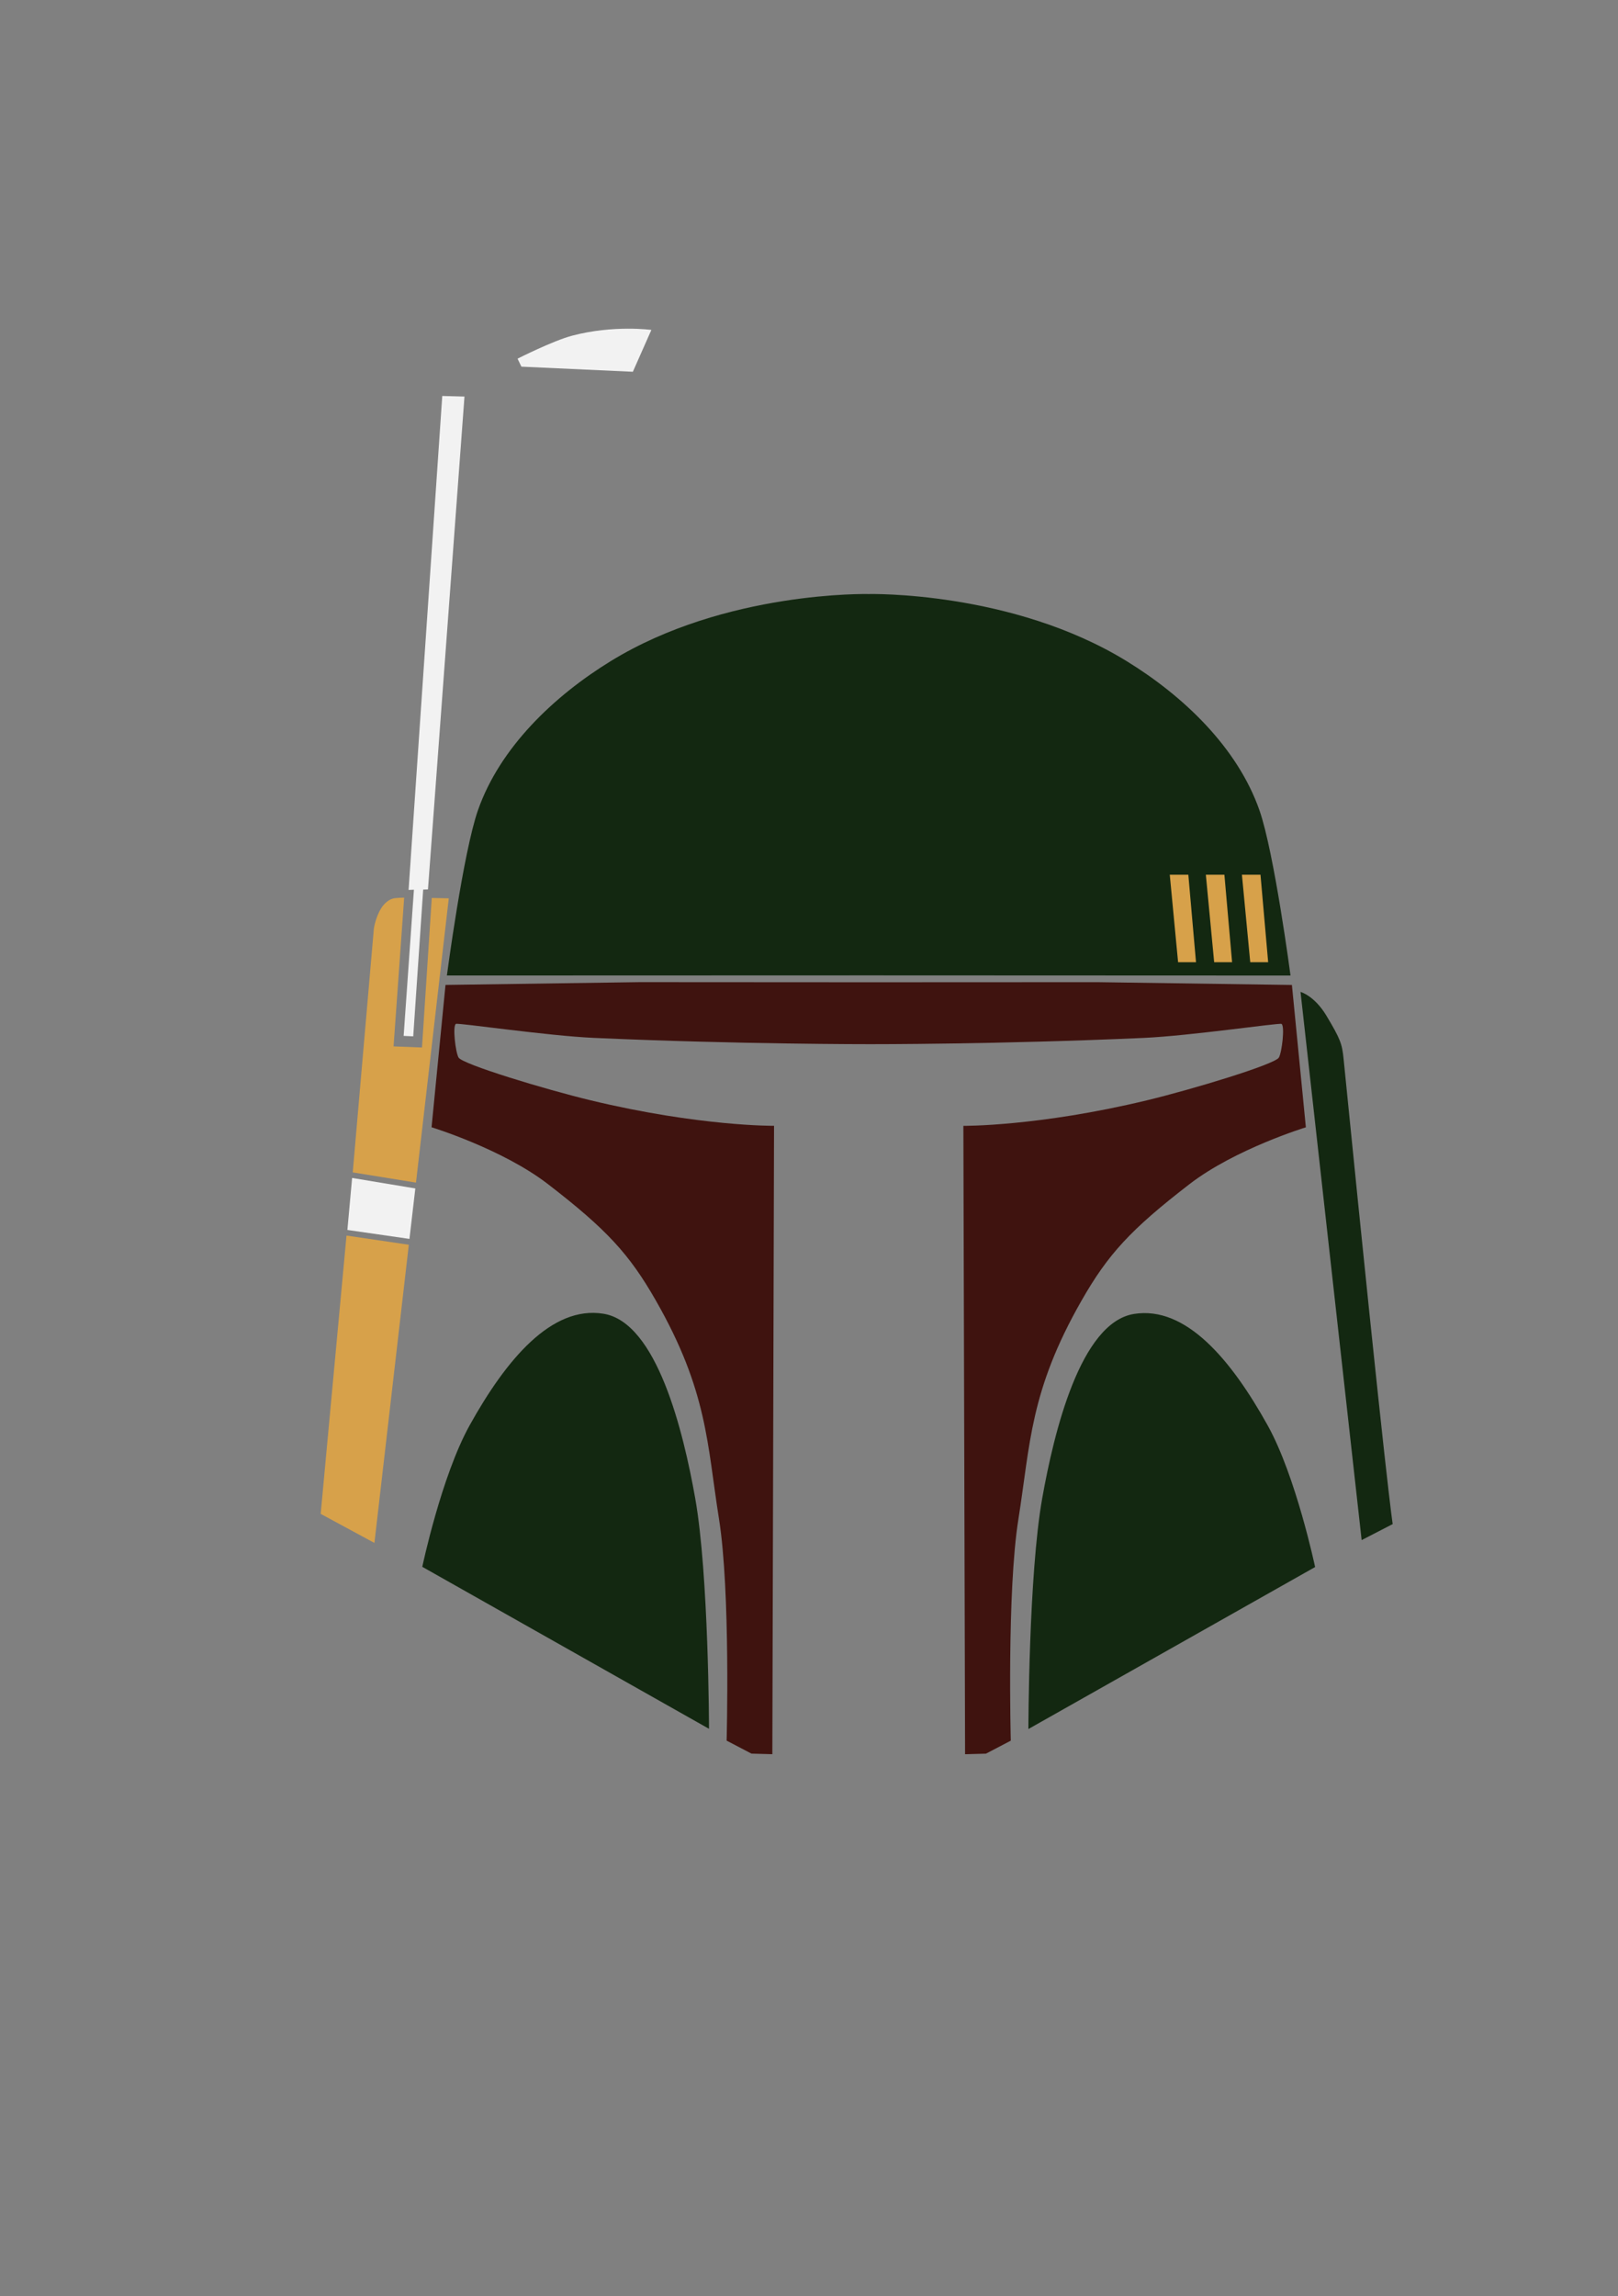 <?xml version="1.0" encoding="UTF-8" standalone="no"?>
<!-- Created with Inkscape (http://www.inkscape.org/) -->

<svg
   width="148mm"
   height="210mm"
   viewBox="0 0 148 210"
   version="1.1"
   id="svg1"
   xml:space="preserve"
   inkscape:version="1.3 (0e150ed, 2023-07-21)"
   sodipodi:docname="boba_colored.svg"
   xmlns:inkscape="http://www.inkscape.org/namespaces/inkscape"
   xmlns:sodipodi="http://sodipodi.sourceforge.net/DTD/sodipodi-0.dtd"
   xmlns="http://www.w3.org/2000/svg"
   xmlns:svg="http://www.w3.org/2000/svg"><rect x="0" y="0" width="148" height="210" fill="#808080" stroke="none"/><sodipodi:namedview
     id="namedview1"
     pagecolor="#000000"
     bordercolor="#000000"
     borderopacity="0.25"
     inkscape:showpageshadow="2"
     inkscape:pageopacity="0.0"
     inkscape:pagecheckerboard="false"
     inkscape:deskcolor="#d1d1d1"
     inkscape:document-units="mm"
     inkscape:zoom="0.8278429"
     inkscape:cx="263.33499"
     inkscape:cy="484.9954"
     inkscape:window-width="1792"
     inkscape:window-height="982"
     inkscape:window-x="0"
     inkscape:window-y="25"
     inkscape:window-maximized="1"
     inkscape:current-layer="layer1" /><defs
     id="defs1" /><g
     inkscape:label="Ebene 1"
     inkscape:groupmode="layer"
     id="layer1"><path
       style="vector-effect:non-scaling-stroke;fill:#132811;stroke:none;stroke-width:0.413;-inkscape-stroke:hairline;fill-opacity:1"
       d="m 64.853,158.109 c 0,0 -0.021,-14.103 -1.261,-21.081 -1.08,-6.073 -3.492,-16.084 -8.389,-16.879 -4.759,-0.773 -8.91,4.204 -12.244,10.204 -2.583,4.649 -4.332,12.942 -4.332,12.942 z"
       id="path1"
       sodipodi:nodetypes="cssscc" /><path
       id="path2-8"
       style="vector-effect:non-scaling-stroke;fill:#3c0e0a;stroke:none;stroke-width:0.413;-inkscape-stroke:hairline;stroke-opacity:1;fill-opacity:0.953"
       d="m 104.615,94.923 c 4.276,-0.192 12.418,-1.396 12.608,-1.28 0.316,0.194 0.036,2.593 -0.242,3.076 -0.359,0.625 -7.967,2.923 -12.083,3.914 -9.954,2.396 -16.777,2.332 -16.777,2.332 l 0.155,57.469 1.91,-0.052 2.272,-1.188 c 0,0 -0.366,-13.589 0.697,-20.264 1.092,-6.855 1.033,-11.696 5.786,-20.003 2.402,-4.198 4.447,-6.458 9.871,-10.637 4.175,-3.216 10.637,-5.191 10.637,-5.191 l -1.276,-13.019 -17.784,-0.255 -20.922,0.009 -20.932,-0.012 -17.784,0.255 -1.276,13.019 c 0,0 6.461,1.974 10.637,5.191 5.424,4.178 7.469,6.438 9.871,10.637 4.753,8.307 4.694,13.149 5.786,20.003 1.063,6.674 0.697,20.264 0.697,20.264 l 2.272,1.188 1.91,0.052 0.155,-57.469 c 0,0 -6.823,0.065 -16.777,-2.332 -4.116,-0.991 -11.724,-3.289 -12.083,-3.914 -0.278,-0.484 -0.558,-2.882 -0.242,-3.076 0.189,-0.116 8.332,1.088 12.608,1.28 13.23,0.594 25.297,0.577 25.297,0.577 0,0 11.781,0.02 25.011,-0.574 z"
       sodipodi:nodetypes="ssssccccasscccccccssaccccsssscss" /><path
       id="path3-3"
       style="vector-effect:non-scaling-stroke;fill:#132811;stroke:none;stroke-width:0.413;-inkscape-stroke:hairline;fill-opacity:1"
       d="m 118.045,89.219 c 0,0 -1.484,-11.24 -2.844,-15.12 -2.012,-5.743 -6.957,-10.446 -12.141,-13.631 -10.502,-6.453 -23.599,-6.14 -23.599,-6.14 0,0 -13.097,-0.316 -23.599,6.137 -5.184,3.185 -10.13,7.888 -12.141,13.631 -1.359,3.881 -2.844,15.12 -2.844,15.12 l 38.584,-0.012 z"
       sodipodi:nodetypes="csscssccc" /><path
       style="vector-effect:non-scaling-stroke;fill:#d7a14a;stroke:none;stroke-width:0.413;-inkscape-stroke:hairline;fill-opacity:1"
       d="m 31.695,113 -2.361,25.453 4.915,2.658 3.146,-27.271 z m 7.8,-30.877 1.555,0.035 v -5.77e-4 l -2.999,25.999 -5.785,-0.935 1.933,-22.303 c 0,0 0.138,-0.995 0.668,-1.853 0.254,-0.411 0.735,-0.88 1.27,-0.923 0.335,-0.027 0.388,-0.042 0.832,-0.048 L 36,95.7 l 2.6,0.1 z"
       id="path3"
       sodipodi:nodetypes="scccscccccccccccc" /><path
       style="vector-effect:non-scaling-stroke;fill:#132811;stroke:none;stroke-width:0.413;-inkscape-stroke:hairline;fill-opacity:1"
       d="m 124.551,140.851 -5.591,-50.136 c 0,0 1.274,0.338 2.383,2.2 1.267,2.127 1.418,2.536 1.558,3.941 3.95,39.508 4.491,42.529 4.491,42.529 z"
       id="path4"
       sodipodi:nodetypes="ccsscc" /><path
       style="vector-effect:non-scaling-stroke;fill:#d7a14a;stroke:none;stroke-width:0.413;-inkscape-stroke:hairline;fill-opacity:1"
       d="m 107.761,88 h 1.639 l -0.703,-8 H 107 Z"
       id="path5"
       sodipodi:nodetypes="ccccc" /><path
       style="vector-effect:non-scaling-stroke;fill:#d7a14a;stroke:none;stroke-width:0.413;-inkscape-stroke:hairline;fill-opacity:1"
       d="m 111.061,88 h 1.639 l -0.703,-8 H 110.3 Z"
       id="path5-0"
       sodipodi:nodetypes="ccccc" /><path
       style="vector-effect:non-scaling-stroke;fill:#d7a14a;stroke:none;stroke-width:0.413;-inkscape-stroke:hairline;fill-opacity:1"
       d="m 114.361,88 h 1.639 L 115.298,80 H 113.6 Z"
       id="path5-9"
       sodipodi:nodetypes="ccccc" /><path
       style="vector-effect:non-scaling-stroke;fill:#ffffff;stroke:none;stroke-width:0.413;-inkscape-stroke:hairline;fill-opacity:0.897"
       d="m 32.208,107.731 5.782,0.96 -0.537,4.613 -5.677,-0.818 z"
       id="path6"
       sodipodi:nodetypes="ccccc" /><path
       style="vector-effect:non-scaling-stroke;fill:#ffffff;stroke:none;stroke-width:0.413;-inkscape-stroke:hairline;fill-opacity:0.897"
       d="m 36.922,94.738 0.876,0.041 0.911,-13.423 0.438,-0.014 3.339,-45.074 -2.032,-0.054 -3.079,45.175 0.487,-0.021 z"
       id="path7"
       sodipodi:nodetypes="ccccccccc" /><path
       style="vector-effect:non-scaling-stroke;fill:#ffffff;stroke:none;stroke-width:0.413;-inkscape-stroke:hairline;fill-opacity:0.897"
       d="m 47.342,32.803 0.351,0.73 10.195,0.467 1.694,-3.827 c 0,0 -3.43,-0.477 -7.245,0.526 -1.747,0.459 -4.995,2.103 -4.995,2.103 z"
       id="path8"
       sodipodi:nodetypes="ccccsc" /><path
       style="vector-effect:non-scaling-stroke;fill:#132811;stroke:none;stroke-width:0.413;-inkscape-stroke:hairline;fill-opacity:1"
       d="m 94.068,158.129 c 0,0 0.021,-14.103 1.261,-21.081 1.08,-6.073 3.492,-16.084 8.389,-16.879 4.759,-0.773 8.91,4.204 12.244,10.204 2.583,4.649 4.332,12.942 4.332,12.942 z"
       id="path1-41"
       sodipodi:nodetypes="cssscc" /></g></svg>

